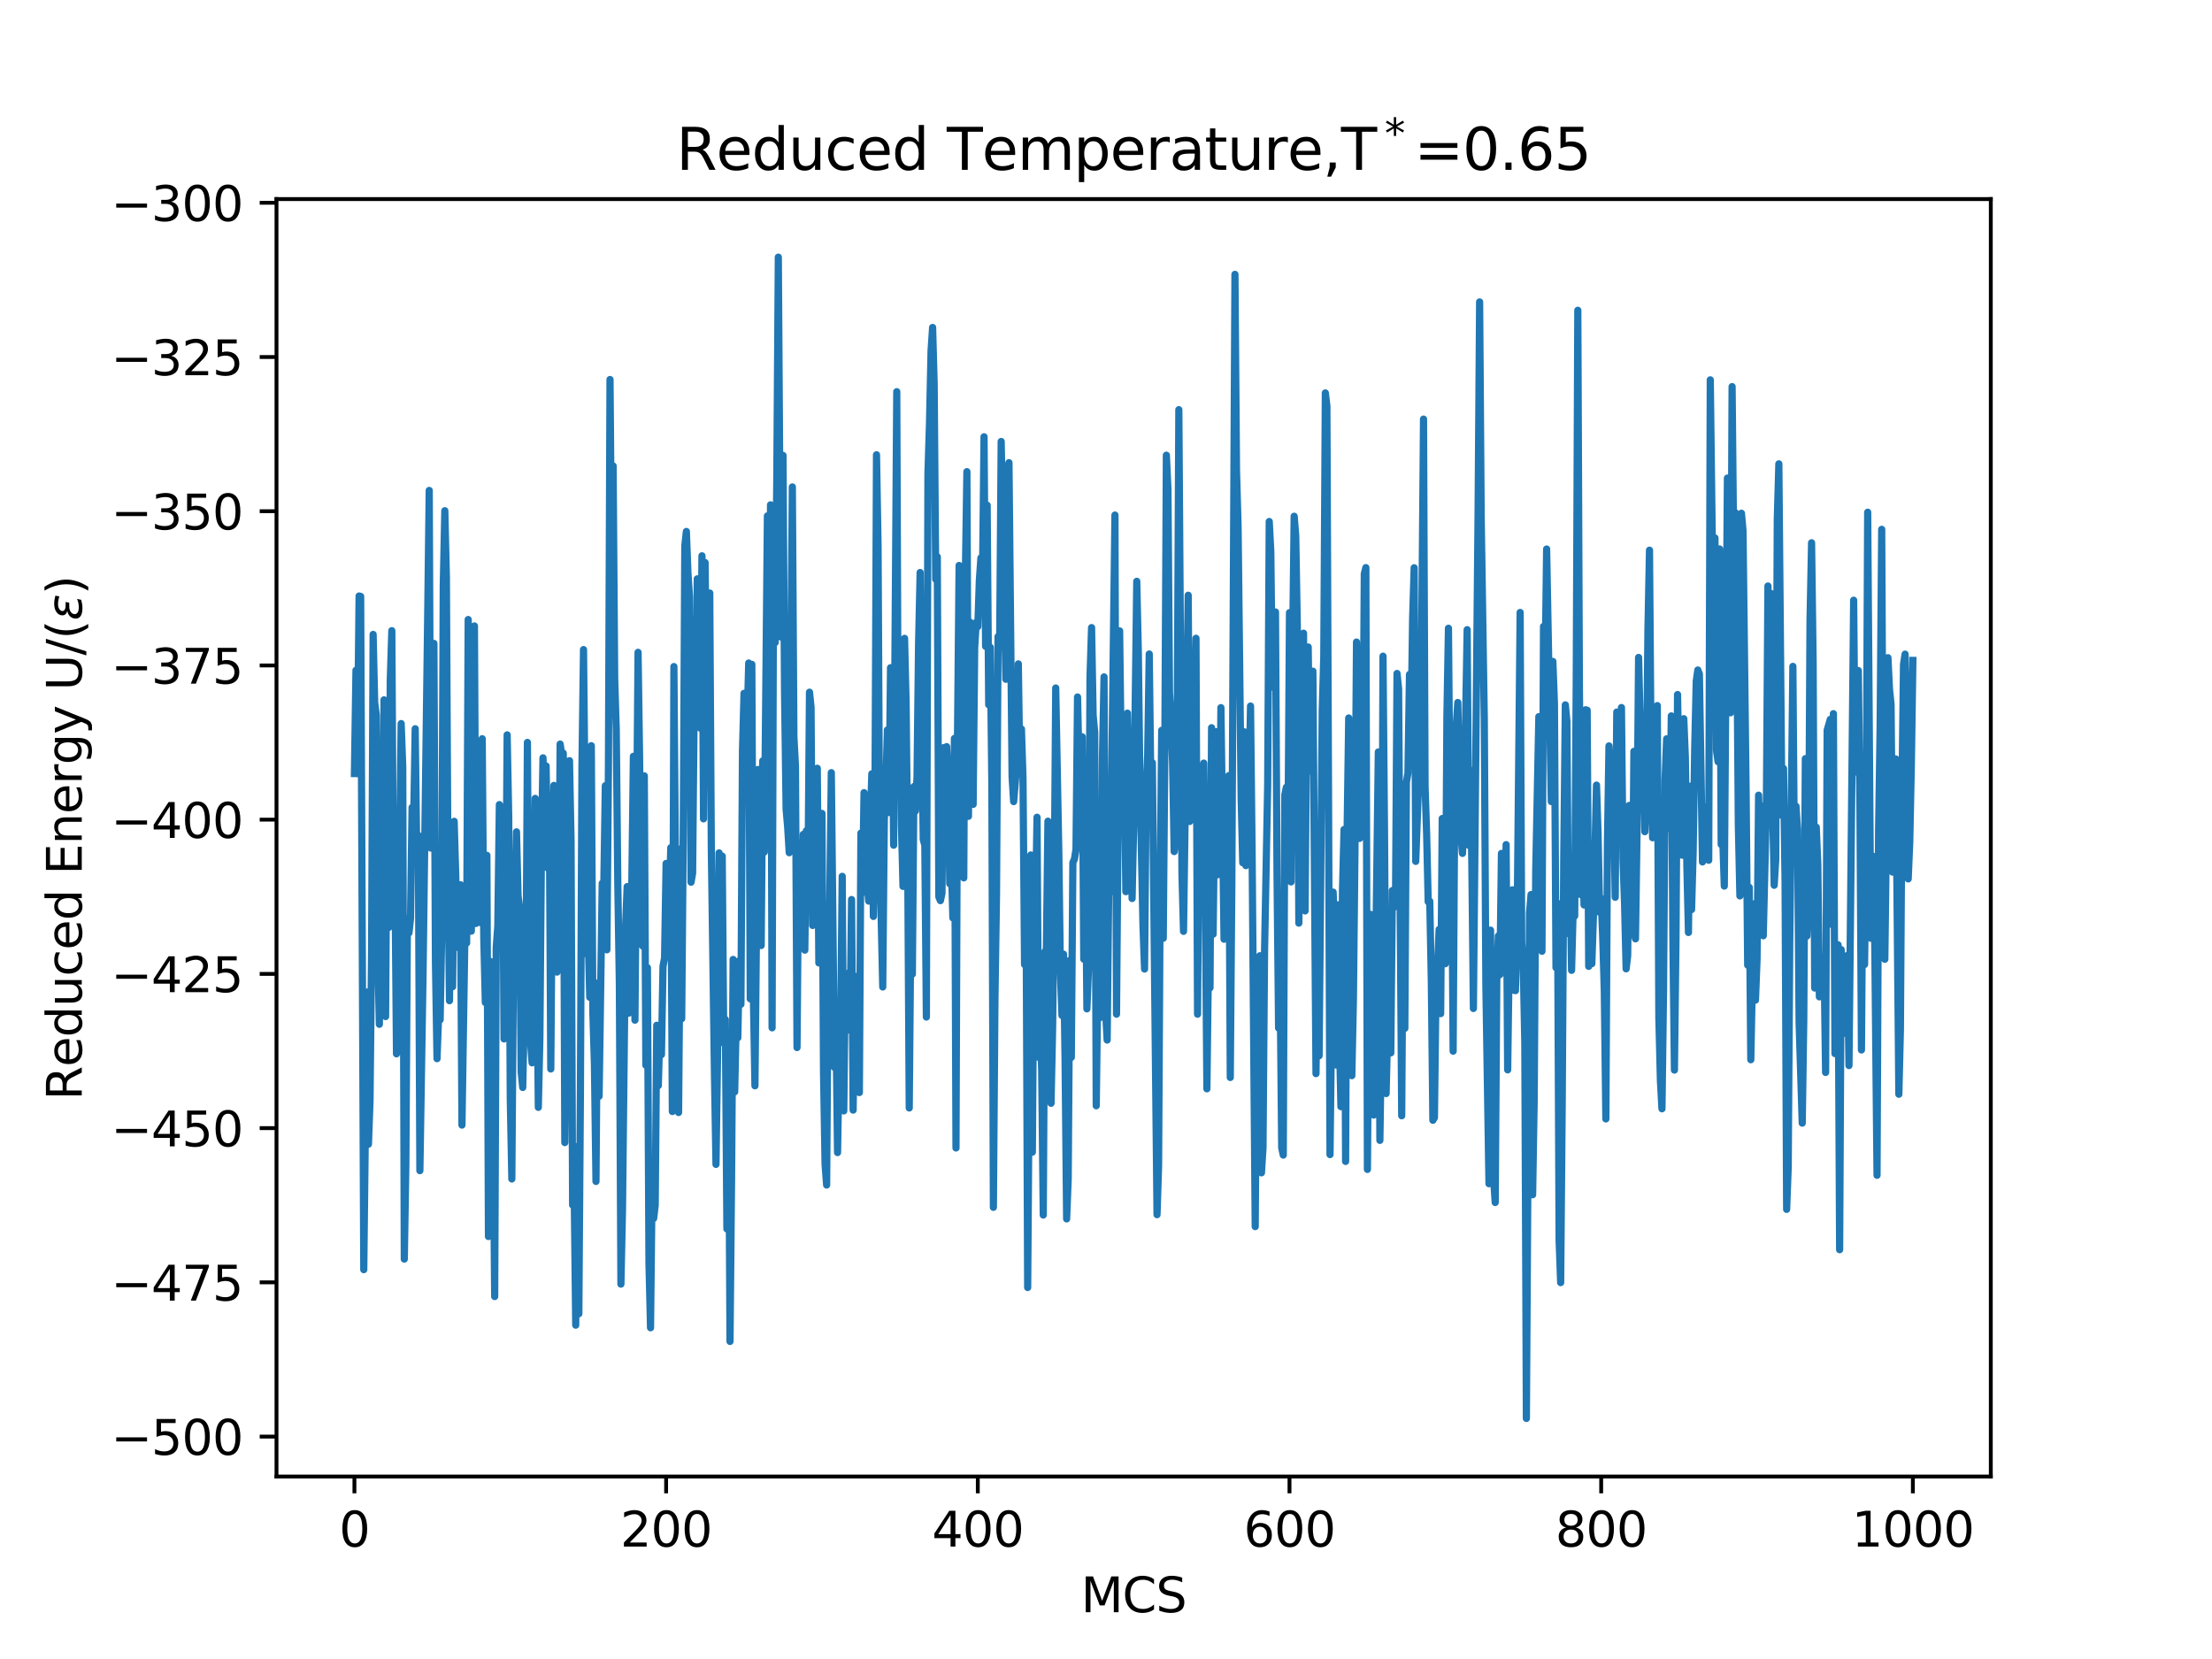 <?xml version="1.0" encoding="utf-8" standalone="no"?>
<!DOCTYPE svg PUBLIC "-//W3C//DTD SVG 1.1//EN"
  "http://www.w3.org/Graphics/SVG/1.1/DTD/svg11.dtd">
<svg xmlns:xlink="http://www.w3.org/1999/xlink" width="460.8pt" height="345.6pt" viewBox="0 0 460.8 345.6" xmlns="http://www.w3.org/2000/svg" version="1.1">
 <defs>
  <style type="text/css">*{stroke-linejoin: round; stroke-linecap: butt}</style>
 </defs>
 <g id="figure_1">
  <g id="patch_1">
   <path d="M 0 345.6 
L 460.8 345.6 
L 460.8 0 
L 0 0 
z
" style="fill: #ffffff"/>
  </g>
  <g id="axes_1">
   <g id="patch_2">
    <path d="M 57.6 307.584 
L 414.72 307.584 
L 414.72 41.472 
L 57.6 41.472 
z
" style="fill: #ffffff"/>
   </g>
   <g id="matplotlib.axis_1">
    <g id="xtick_1">
     <g id="line2d_1">
      <defs>
       <path id="m9ed692389a" d="M 0 0 
L 0 3.5 
" style="stroke: #000000; stroke-width: 0.8"/>
      </defs>
      <g>
       <use xlink:href="#m9ed692389a" x="73.833" y="307.584" style="stroke: #000000; stroke-width: 0.8"/>
      </g>
     </g>
     <g id="text_1">
      <!-- 0 -->
      <g transform="translate(70.651 322.182) scale(0.1 -0.1)">
       <defs>
        <path id="DejaVuSans-30" d="M 2034 4250 
Q 1547 4250 1301 3770 
Q 1056 3291 1056 2328 
Q 1056 1369 1301 889 
Q 1547 409 2034 409 
Q 2525 409 2770 889 
Q 3016 1369 3016 2328 
Q 3016 3291 2770 3770 
Q 2525 4250 2034 4250 
z
M 2034 4750 
Q 2819 4750 3233 4129 
Q 3647 3509 3647 2328 
Q 3647 1150 3233 529 
Q 2819 -91 2034 -91 
Q 1250 -91 836 529 
Q 422 1150 422 2328 
Q 422 3509 836 4129 
Q 1250 4750 2034 4750 
z
" transform="scale(0.016)"/>
       </defs>
       <use xlink:href="#DejaVuSans-30"/>
      </g>
     </g>
    </g>
    <g id="xtick_2">
     <g id="line2d_2">
      <g>
       <use xlink:href="#m9ed692389a" x="138.764" y="307.584" style="stroke: #000000; stroke-width: 0.8"/>
      </g>
     </g>
     <g id="text_2">
      <!-- 200 -->
      <g transform="translate(129.22 322.182) scale(0.1 -0.1)">
       <defs>
        <path id="DejaVuSans-32" d="M 1228 531 
L 3431 531 
L 3431 0 
L 469 0 
L 469 531 
Q 828 903 1448 1529 
Q 2069 2156 2228 2338 
Q 2531 2678 2651 2914 
Q 2772 3150 2772 3378 
Q 2772 3750 2511 3984 
Q 2250 4219 1831 4219 
Q 1534 4219 1204 4116 
Q 875 4013 500 3803 
L 500 4441 
Q 881 4594 1212 4672 
Q 1544 4750 1819 4750 
Q 2544 4750 2975 4387 
Q 3406 4025 3406 3419 
Q 3406 3131 3298 2873 
Q 3191 2616 2906 2266 
Q 2828 2175 2409 1742 
Q 1991 1309 1228 531 
z
" transform="scale(0.016)"/>
       </defs>
       <use xlink:href="#DejaVuSans-32"/>
       <use xlink:href="#DejaVuSans-30" x="63.623"/>
       <use xlink:href="#DejaVuSans-30" x="127.246"/>
      </g>
     </g>
    </g>
    <g id="xtick_3">
     <g id="line2d_3">
      <g>
       <use xlink:href="#m9ed692389a" x="203.695" y="307.584" style="stroke: #000000; stroke-width: 0.8"/>
      </g>
     </g>
     <g id="text_3">
      <!-- 400 -->
      <g transform="translate(194.151 322.182) scale(0.1 -0.1)">
       <defs>
        <path id="DejaVuSans-34" d="M 2419 4116 
L 825 1625 
L 2419 1625 
L 2419 4116 
z
M 2253 4666 
L 3047 4666 
L 3047 1625 
L 3713 1625 
L 3713 1100 
L 3047 1100 
L 3047 0 
L 2419 0 
L 2419 1100 
L 313 1100 
L 313 1709 
L 2253 4666 
z
" transform="scale(0.016)"/>
       </defs>
       <use xlink:href="#DejaVuSans-34"/>
       <use xlink:href="#DejaVuSans-30" x="63.623"/>
       <use xlink:href="#DejaVuSans-30" x="127.246"/>
      </g>
     </g>
    </g>
    <g id="xtick_4">
     <g id="line2d_4">
      <g>
       <use xlink:href="#m9ed692389a" x="268.625" y="307.584" style="stroke: #000000; stroke-width: 0.8"/>
      </g>
     </g>
     <g id="text_4">
      <!-- 600 -->
      <g transform="translate(259.082 322.182) scale(0.1 -0.1)">
       <defs>
        <path id="DejaVuSans-36" d="M 2113 2584 
Q 1688 2584 1439 2293 
Q 1191 2003 1191 1497 
Q 1191 994 1439 701 
Q 1688 409 2113 409 
Q 2538 409 2786 701 
Q 3034 994 3034 1497 
Q 3034 2003 2786 2293 
Q 2538 2584 2113 2584 
z
M 3366 4563 
L 3366 3988 
Q 3128 4100 2886 4159 
Q 2644 4219 2406 4219 
Q 1781 4219 1451 3797 
Q 1122 3375 1075 2522 
Q 1259 2794 1537 2939 
Q 1816 3084 2150 3084 
Q 2853 3084 3261 2657 
Q 3669 2231 3669 1497 
Q 3669 778 3244 343 
Q 2819 -91 2113 -91 
Q 1303 -91 875 529 
Q 447 1150 447 2328 
Q 447 3434 972 4092 
Q 1497 4750 2381 4750 
Q 2619 4750 2861 4703 
Q 3103 4656 3366 4563 
z
" transform="scale(0.016)"/>
       </defs>
       <use xlink:href="#DejaVuSans-36"/>
       <use xlink:href="#DejaVuSans-30" x="63.623"/>
       <use xlink:href="#DejaVuSans-30" x="127.246"/>
      </g>
     </g>
    </g>
    <g id="xtick_5">
     <g id="line2d_5">
      <g>
       <use xlink:href="#m9ed692389a" x="333.556" y="307.584" style="stroke: #000000; stroke-width: 0.8"/>
      </g>
     </g>
     <g id="text_5">
      <!-- 800 -->
      <g transform="translate(324.013 322.182) scale(0.1 -0.1)">
       <defs>
        <path id="DejaVuSans-38" d="M 2034 2216 
Q 1584 2216 1326 1975 
Q 1069 1734 1069 1313 
Q 1069 891 1326 650 
Q 1584 409 2034 409 
Q 2484 409 2743 651 
Q 3003 894 3003 1313 
Q 3003 1734 2745 1975 
Q 2488 2216 2034 2216 
z
M 1403 2484 
Q 997 2584 770 2862 
Q 544 3141 544 3541 
Q 544 4100 942 4425 
Q 1341 4750 2034 4750 
Q 2731 4750 3128 4425 
Q 3525 4100 3525 3541 
Q 3525 3141 3298 2862 
Q 3072 2584 2669 2484 
Q 3125 2378 3379 2068 
Q 3634 1759 3634 1313 
Q 3634 634 3220 271 
Q 2806 -91 2034 -91 
Q 1263 -91 848 271 
Q 434 634 434 1313 
Q 434 1759 690 2068 
Q 947 2378 1403 2484 
z
M 1172 3481 
Q 1172 3119 1398 2916 
Q 1625 2713 2034 2713 
Q 2441 2713 2670 2916 
Q 2900 3119 2900 3481 
Q 2900 3844 2670 4047 
Q 2441 4250 2034 4250 
Q 1625 4250 1398 4047 
Q 1172 3844 1172 3481 
z
" transform="scale(0.016)"/>
       </defs>
       <use xlink:href="#DejaVuSans-38"/>
       <use xlink:href="#DejaVuSans-30" x="63.623"/>
       <use xlink:href="#DejaVuSans-30" x="127.246"/>
      </g>
     </g>
    </g>
    <g id="xtick_6">
     <g id="line2d_6">
      <g>
       <use xlink:href="#m9ed692389a" x="398.487" y="307.584" style="stroke: #000000; stroke-width: 0.8"/>
      </g>
     </g>
     <g id="text_6">
      <!-- 1000 -->
      <g transform="translate(385.762 322.182) scale(0.1 -0.1)">
       <defs>
        <path id="DejaVuSans-31" d="M 794 531 
L 1825 531 
L 1825 4091 
L 703 3866 
L 703 4441 
L 1819 4666 
L 2450 4666 
L 2450 531 
L 3481 531 
L 3481 0 
L 794 0 
L 794 531 
z
" transform="scale(0.016)"/>
       </defs>
       <use xlink:href="#DejaVuSans-31"/>
       <use xlink:href="#DejaVuSans-30" x="63.623"/>
       <use xlink:href="#DejaVuSans-30" x="127.246"/>
       <use xlink:href="#DejaVuSans-30" x="190.869"/>
      </g>
     </g>
    </g>
    <g id="text_7">
     <!-- MCS -->
     <g transform="translate(225.18 335.861) scale(0.1 -0.1)">
      <defs>
       <path id="DejaVuSans-4d" d="M 628 4666 
L 1569 4666 
L 2759 1491 
L 3956 4666 
L 4897 4666 
L 4897 0 
L 4281 0 
L 4281 4097 
L 3078 897 
L 2444 897 
L 1241 4097 
L 1241 0 
L 628 0 
L 628 4666 
z
" transform="scale(0.016)"/>
       <path id="DejaVuSans-43" d="M 4122 4306 
L 4122 3641 
Q 3803 3938 3442 4084 
Q 3081 4231 2675 4231 
Q 1875 4231 1450 3742 
Q 1025 3253 1025 2328 
Q 1025 1406 1450 917 
Q 1875 428 2675 428 
Q 3081 428 3442 575 
Q 3803 722 4122 1019 
L 4122 359 
Q 3791 134 3420 21 
Q 3050 -91 2638 -91 
Q 1578 -91 968 557 
Q 359 1206 359 2328 
Q 359 3453 968 4101 
Q 1578 4750 2638 4750 
Q 3056 4750 3426 4639 
Q 3797 4528 4122 4306 
z
" transform="scale(0.016)"/>
       <path id="DejaVuSans-53" d="M 3425 4513 
L 3425 3897 
Q 3066 4069 2747 4153 
Q 2428 4238 2131 4238 
Q 1616 4238 1336 4038 
Q 1056 3838 1056 3469 
Q 1056 3159 1242 3001 
Q 1428 2844 1947 2747 
L 2328 2669 
Q 3034 2534 3370 2195 
Q 3706 1856 3706 1288 
Q 3706 609 3251 259 
Q 2797 -91 1919 -91 
Q 1588 -91 1214 -16 
Q 841 59 441 206 
L 441 856 
Q 825 641 1194 531 
Q 1563 422 1919 422 
Q 2459 422 2753 634 
Q 3047 847 3047 1241 
Q 3047 1584 2836 1778 
Q 2625 1972 2144 2069 
L 1759 2144 
Q 1053 2284 737 2584 
Q 422 2884 422 3419 
Q 422 4038 858 4394 
Q 1294 4750 2059 4750 
Q 2388 4750 2728 4690 
Q 3069 4631 3425 4513 
z
" transform="scale(0.016)"/>
      </defs>
      <use xlink:href="#DejaVuSans-4d"/>
      <use xlink:href="#DejaVuSans-43" x="86.279"/>
      <use xlink:href="#DejaVuSans-53" x="156.104"/>
     </g>
    </g>
   </g>
   <g id="matplotlib.axis_2">
    <g id="ytick_1">
     <g id="line2d_7">
      <defs>
       <path id="m68d90a68ef" d="M 0 0 
L -3.5 0 
" style="stroke: #000000; stroke-width: 0.8"/>
      </defs>
      <g>
       <use xlink:href="#m68d90a68ef" x="57.6" y="299.263" style="stroke: #000000; stroke-width: 0.8"/>
      </g>
     </g>
     <g id="text_8">
      <!-- −500 -->
      <g transform="translate(23.133 303.062) scale(0.1 -0.1)">
       <defs>
        <path id="DejaVuSans-2212" d="M 678 2272 
L 4684 2272 
L 4684 1741 
L 678 1741 
L 678 2272 
z
" transform="scale(0.016)"/>
        <path id="DejaVuSans-35" d="M 691 4666 
L 3169 4666 
L 3169 4134 
L 1269 4134 
L 1269 2991 
Q 1406 3038 1543 3061 
Q 1681 3084 1819 3084 
Q 2600 3084 3056 2656 
Q 3513 2228 3513 1497 
Q 3513 744 3044 326 
Q 2575 -91 1722 -91 
Q 1428 -91 1123 -41 
Q 819 9 494 109 
L 494 744 
Q 775 591 1075 516 
Q 1375 441 1709 441 
Q 2250 441 2565 725 
Q 2881 1009 2881 1497 
Q 2881 1984 2565 2268 
Q 2250 2553 1709 2553 
Q 1456 2553 1204 2497 
Q 953 2441 691 2322 
L 691 4666 
z
" transform="scale(0.016)"/>
       </defs>
       <use xlink:href="#DejaVuSans-2212"/>
       <use xlink:href="#DejaVuSans-35" x="83.789"/>
       <use xlink:href="#DejaVuSans-30" x="147.412"/>
       <use xlink:href="#DejaVuSans-30" x="211.035"/>
      </g>
     </g>
    </g>
    <g id="ytick_2">
     <g id="line2d_8">
      <g>
       <use xlink:href="#m68d90a68ef" x="57.6" y="267.135" style="stroke: #000000; stroke-width: 0.8"/>
      </g>
     </g>
     <g id="text_9">
      <!-- −475 -->
      <g transform="translate(23.133 270.934) scale(0.1 -0.1)">
       <defs>
        <path id="DejaVuSans-37" d="M 525 4666 
L 3525 4666 
L 3525 4397 
L 1831 0 
L 1172 0 
L 2766 4134 
L 525 4134 
L 525 4666 
z
" transform="scale(0.016)"/>
       </defs>
       <use xlink:href="#DejaVuSans-2212"/>
       <use xlink:href="#DejaVuSans-34" x="83.789"/>
       <use xlink:href="#DejaVuSans-37" x="147.412"/>
       <use xlink:href="#DejaVuSans-35" x="211.035"/>
      </g>
     </g>
    </g>
    <g id="ytick_3">
     <g id="line2d_9">
      <g>
       <use xlink:href="#m68d90a68ef" x="57.6" y="235.007" style="stroke: #000000; stroke-width: 0.8"/>
      </g>
     </g>
     <g id="text_10">
      <!-- −450 -->
      <g transform="translate(23.133 238.806) scale(0.1 -0.1)">
       <use xlink:href="#DejaVuSans-2212"/>
       <use xlink:href="#DejaVuSans-34" x="83.789"/>
       <use xlink:href="#DejaVuSans-35" x="147.412"/>
       <use xlink:href="#DejaVuSans-30" x="211.035"/>
      </g>
     </g>
    </g>
    <g id="ytick_4">
     <g id="line2d_10">
      <g>
       <use xlink:href="#m68d90a68ef" x="57.6" y="202.879" style="stroke: #000000; stroke-width: 0.8"/>
      </g>
     </g>
     <g id="text_11">
      <!-- −425 -->
      <g transform="translate(23.133 206.678) scale(0.1 -0.1)">
       <use xlink:href="#DejaVuSans-2212"/>
       <use xlink:href="#DejaVuSans-34" x="83.789"/>
       <use xlink:href="#DejaVuSans-32" x="147.412"/>
       <use xlink:href="#DejaVuSans-35" x="211.035"/>
      </g>
     </g>
    </g>
    <g id="ytick_5">
     <g id="line2d_11">
      <g>
       <use xlink:href="#m68d90a68ef" x="57.6" y="170.751" style="stroke: #000000; stroke-width: 0.8"/>
      </g>
     </g>
     <g id="text_12">
      <!-- −400 -->
      <g transform="translate(23.133 174.55) scale(0.1 -0.1)">
       <use xlink:href="#DejaVuSans-2212"/>
       <use xlink:href="#DejaVuSans-34" x="83.789"/>
       <use xlink:href="#DejaVuSans-30" x="147.412"/>
       <use xlink:href="#DejaVuSans-30" x="211.035"/>
      </g>
     </g>
    </g>
    <g id="ytick_6">
     <g id="line2d_12">
      <g>
       <use xlink:href="#m68d90a68ef" x="57.6" y="138.623" style="stroke: #000000; stroke-width: 0.8"/>
      </g>
     </g>
     <g id="text_13">
      <!-- −375 -->
      <g transform="translate(23.133 142.423) scale(0.1 -0.1)">
       <defs>
        <path id="DejaVuSans-33" d="M 2597 2516 
Q 3050 2419 3304 2112 
Q 3559 1806 3559 1356 
Q 3559 666 3084 287 
Q 2609 -91 1734 -91 
Q 1441 -91 1130 -33 
Q 819 25 488 141 
L 488 750 
Q 750 597 1062 519 
Q 1375 441 1716 441 
Q 2309 441 2620 675 
Q 2931 909 2931 1356 
Q 2931 1769 2642 2001 
Q 2353 2234 1838 2234 
L 1294 2234 
L 1294 2753 
L 1863 2753 
Q 2328 2753 2575 2939 
Q 2822 3125 2822 3475 
Q 2822 3834 2567 4026 
Q 2313 4219 1838 4219 
Q 1578 4219 1281 4162 
Q 984 4106 628 3988 
L 628 4550 
Q 988 4650 1302 4700 
Q 1616 4750 1894 4750 
Q 2613 4750 3031 4423 
Q 3450 4097 3450 3541 
Q 3450 3153 3228 2886 
Q 3006 2619 2597 2516 
z
" transform="scale(0.016)"/>
       </defs>
       <use xlink:href="#DejaVuSans-2212"/>
       <use xlink:href="#DejaVuSans-33" x="83.789"/>
       <use xlink:href="#DejaVuSans-37" x="147.412"/>
       <use xlink:href="#DejaVuSans-35" x="211.035"/>
      </g>
     </g>
    </g>
    <g id="ytick_7">
     <g id="line2d_13">
      <g>
       <use xlink:href="#m68d90a68ef" x="57.6" y="106.496" style="stroke: #000000; stroke-width: 0.8"/>
      </g>
     </g>
     <g id="text_14">
      <!-- −350 -->
      <g transform="translate(23.133 110.295) scale(0.1 -0.1)">
       <use xlink:href="#DejaVuSans-2212"/>
       <use xlink:href="#DejaVuSans-33" x="83.789"/>
       <use xlink:href="#DejaVuSans-35" x="147.412"/>
       <use xlink:href="#DejaVuSans-30" x="211.035"/>
      </g>
     </g>
    </g>
    <g id="ytick_8">
     <g id="line2d_14">
      <g>
       <use xlink:href="#m68d90a68ef" x="57.6" y="74.368" style="stroke: #000000; stroke-width: 0.8"/>
      </g>
     </g>
     <g id="text_15">
      <!-- −325 -->
      <g transform="translate(23.133 78.167) scale(0.1 -0.1)">
       <use xlink:href="#DejaVuSans-2212"/>
       <use xlink:href="#DejaVuSans-33" x="83.789"/>
       <use xlink:href="#DejaVuSans-32" x="147.412"/>
       <use xlink:href="#DejaVuSans-35" x="211.035"/>
      </g>
     </g>
    </g>
    <g id="ytick_9">
     <g id="line2d_15">
      <g>
       <use xlink:href="#m68d90a68ef" x="57.6" y="42.24" style="stroke: #000000; stroke-width: 0.8"/>
      </g>
     </g>
     <g id="text_16">
      <!-- −300 -->
      <g transform="translate(23.133 46.039) scale(0.1 -0.1)">
       <use xlink:href="#DejaVuSans-2212"/>
       <use xlink:href="#DejaVuSans-33" x="83.789"/>
       <use xlink:href="#DejaVuSans-30" x="147.412"/>
       <use xlink:href="#DejaVuSans-30" x="211.035"/>
      </g>
     </g>
    </g>
    <g id="text_17">
     <!-- Reduced Energy U/($\epsilon$) -->
     <g transform="translate(17.033 229.178) rotate(-90) scale(0.1 -0.1)">
      <defs>
       <path id="DejaVuSans-52" d="M 2841 2188 
Q 3044 2119 3236 1894 
Q 3428 1669 3622 1275 
L 4263 0 
L 3584 0 
L 2988 1197 
Q 2756 1666 2539 1819 
Q 2322 1972 1947 1972 
L 1259 1972 
L 1259 0 
L 628 0 
L 628 4666 
L 2053 4666 
Q 2853 4666 3247 4331 
Q 3641 3997 3641 3322 
Q 3641 2881 3436 2590 
Q 3231 2300 2841 2188 
z
M 1259 4147 
L 1259 2491 
L 2053 2491 
Q 2509 2491 2742 2702 
Q 2975 2913 2975 3322 
Q 2975 3731 2742 3939 
Q 2509 4147 2053 4147 
L 1259 4147 
z
" transform="scale(0.016)"/>
       <path id="DejaVuSans-65" d="M 3597 1894 
L 3597 1613 
L 953 1613 
Q 991 1019 1311 708 
Q 1631 397 2203 397 
Q 2534 397 2845 478 
Q 3156 559 3463 722 
L 3463 178 
Q 3153 47 2828 -22 
Q 2503 -91 2169 -91 
Q 1331 -91 842 396 
Q 353 884 353 1716 
Q 353 2575 817 3079 
Q 1281 3584 2069 3584 
Q 2775 3584 3186 3129 
Q 3597 2675 3597 1894 
z
M 3022 2063 
Q 3016 2534 2758 2815 
Q 2500 3097 2075 3097 
Q 1594 3097 1305 2825 
Q 1016 2553 972 2059 
L 3022 2063 
z
" transform="scale(0.016)"/>
       <path id="DejaVuSans-64" d="M 2906 2969 
L 2906 4863 
L 3481 4863 
L 3481 0 
L 2906 0 
L 2906 525 
Q 2725 213 2448 61 
Q 2172 -91 1784 -91 
Q 1150 -91 751 415 
Q 353 922 353 1747 
Q 353 2572 751 3078 
Q 1150 3584 1784 3584 
Q 2172 3584 2448 3432 
Q 2725 3281 2906 2969 
z
M 947 1747 
Q 947 1113 1208 752 
Q 1469 391 1925 391 
Q 2381 391 2643 752 
Q 2906 1113 2906 1747 
Q 2906 2381 2643 2742 
Q 2381 3103 1925 3103 
Q 1469 3103 1208 2742 
Q 947 2381 947 1747 
z
" transform="scale(0.016)"/>
       <path id="DejaVuSans-75" d="M 544 1381 
L 544 3500 
L 1119 3500 
L 1119 1403 
Q 1119 906 1312 657 
Q 1506 409 1894 409 
Q 2359 409 2629 706 
Q 2900 1003 2900 1516 
L 2900 3500 
L 3475 3500 
L 3475 0 
L 2900 0 
L 2900 538 
Q 2691 219 2414 64 
Q 2138 -91 1772 -91 
Q 1169 -91 856 284 
Q 544 659 544 1381 
z
M 1991 3584 
L 1991 3584 
z
" transform="scale(0.016)"/>
       <path id="DejaVuSans-63" d="M 3122 3366 
L 3122 2828 
Q 2878 2963 2633 3030 
Q 2388 3097 2138 3097 
Q 1578 3097 1268 2742 
Q 959 2388 959 1747 
Q 959 1106 1268 751 
Q 1578 397 2138 397 
Q 2388 397 2633 464 
Q 2878 531 3122 666 
L 3122 134 
Q 2881 22 2623 -34 
Q 2366 -91 2075 -91 
Q 1284 -91 818 406 
Q 353 903 353 1747 
Q 353 2603 823 3093 
Q 1294 3584 2113 3584 
Q 2378 3584 2631 3529 
Q 2884 3475 3122 3366 
z
" transform="scale(0.016)"/>
       <path id="DejaVuSans-20" transform="scale(0.016)"/>
       <path id="DejaVuSans-45" d="M 628 4666 
L 3578 4666 
L 3578 4134 
L 1259 4134 
L 1259 2753 
L 3481 2753 
L 3481 2222 
L 1259 2222 
L 1259 531 
L 3634 531 
L 3634 0 
L 628 0 
L 628 4666 
z
" transform="scale(0.016)"/>
       <path id="DejaVuSans-6e" d="M 3513 2113 
L 3513 0 
L 2938 0 
L 2938 2094 
Q 2938 2591 2744 2837 
Q 2550 3084 2163 3084 
Q 1697 3084 1428 2787 
Q 1159 2491 1159 1978 
L 1159 0 
L 581 0 
L 581 3500 
L 1159 3500 
L 1159 2956 
Q 1366 3272 1645 3428 
Q 1925 3584 2291 3584 
Q 2894 3584 3203 3211 
Q 3513 2838 3513 2113 
z
" transform="scale(0.016)"/>
       <path id="DejaVuSans-72" d="M 2631 2963 
Q 2534 3019 2420 3045 
Q 2306 3072 2169 3072 
Q 1681 3072 1420 2755 
Q 1159 2438 1159 1844 
L 1159 0 
L 581 0 
L 581 3500 
L 1159 3500 
L 1159 2956 
Q 1341 3275 1631 3429 
Q 1922 3584 2338 3584 
Q 2397 3584 2469 3576 
Q 2541 3569 2628 3553 
L 2631 2963 
z
" transform="scale(0.016)"/>
       <path id="DejaVuSans-67" d="M 2906 1791 
Q 2906 2416 2648 2759 
Q 2391 3103 1925 3103 
Q 1463 3103 1205 2759 
Q 947 2416 947 1791 
Q 947 1169 1205 825 
Q 1463 481 1925 481 
Q 2391 481 2648 825 
Q 2906 1169 2906 1791 
z
M 3481 434 
Q 3481 -459 3084 -895 
Q 2688 -1331 1869 -1331 
Q 1566 -1331 1297 -1286 
Q 1028 -1241 775 -1147 
L 775 -588 
Q 1028 -725 1275 -790 
Q 1522 -856 1778 -856 
Q 2344 -856 2625 -561 
Q 2906 -266 2906 331 
L 2906 616 
Q 2728 306 2450 153 
Q 2172 0 1784 0 
Q 1141 0 747 490 
Q 353 981 353 1791 
Q 353 2603 747 3093 
Q 1141 3584 1784 3584 
Q 2172 3584 2450 3431 
Q 2728 3278 2906 2969 
L 2906 3500 
L 3481 3500 
L 3481 434 
z
" transform="scale(0.016)"/>
       <path id="DejaVuSans-79" d="M 2059 -325 
Q 1816 -950 1584 -1140 
Q 1353 -1331 966 -1331 
L 506 -1331 
L 506 -850 
L 844 -850 
Q 1081 -850 1212 -737 
Q 1344 -625 1503 -206 
L 1606 56 
L 191 3500 
L 800 3500 
L 1894 763 
L 2988 3500 
L 3597 3500 
L 2059 -325 
z
" transform="scale(0.016)"/>
       <path id="DejaVuSans-55" d="M 556 4666 
L 1191 4666 
L 1191 1831 
Q 1191 1081 1462 751 
Q 1734 422 2344 422 
Q 2950 422 3222 751 
Q 3494 1081 3494 1831 
L 3494 4666 
L 4128 4666 
L 4128 1753 
Q 4128 841 3676 375 
Q 3225 -91 2344 -91 
Q 1459 -91 1007 375 
Q 556 841 556 1753 
L 556 4666 
z
" transform="scale(0.016)"/>
       <path id="DejaVuSans-2f" d="M 1625 4666 
L 2156 4666 
L 531 -594 
L 0 -594 
L 1625 4666 
z
" transform="scale(0.016)"/>
       <path id="DejaVuSans-28" d="M 1984 4856 
Q 1566 4138 1362 3434 
Q 1159 2731 1159 2009 
Q 1159 1288 1364 580 
Q 1569 -128 1984 -844 
L 1484 -844 
Q 1016 -109 783 600 
Q 550 1309 550 2009 
Q 550 2706 781 3412 
Q 1013 4119 1484 4856 
L 1984 4856 
z
" transform="scale(0.016)"/>
       <path id="DejaVuSans-Oblique-3b5" d="M 1263 1888 
Q 925 1963 778 2166 
Q 669 2309 669 2503 
Q 669 3034 1175 3344 
Q 1575 3588 2188 3588 
Q 2425 3588 2684 3550 
Q 2944 3513 3234 3438 
L 3134 2916 
Q 2847 3006 2606 3047 
Q 2359 3088 2138 3088 
Q 1766 3088 1522 2944 
Q 1228 2772 1228 2522 
Q 1228 2356 1381 2241 
Q 1563 2103 1925 2103 
L 2409 2103 
L 2319 1628 
L 1856 1628 
Q 1425 1628 1172 1469 
Q 828 1253 828 916 
Q 828 703 1013 563 
Q 1244 388 1716 388 
Q 2006 388 2284 444 
Q 2563 503 2806 619 
L 2700 84 
Q 2403 -3 2131 -47 
Q 1859 -91 1609 -91 
Q 866 -91 516 194 
Q 250 413 250 781 
Q 250 1278 600 1584 
Q 859 1813 1263 1888 
z
" transform="scale(0.016)"/>
       <path id="DejaVuSans-29" d="M 513 4856 
L 1013 4856 
Q 1481 4119 1714 3412 
Q 1947 2706 1947 2009 
Q 1947 1309 1714 600 
Q 1481 -109 1013 -844 
L 513 -844 
Q 928 -128 1133 580 
Q 1338 1288 1338 2009 
Q 1338 2731 1133 3434 
Q 928 4138 513 4856 
z
" transform="scale(0.016)"/>
      </defs>
      <use xlink:href="#DejaVuSans-52" transform="translate(0 0.016)"/>
      <use xlink:href="#DejaVuSans-65" transform="translate(69.482 0.016)"/>
      <use xlink:href="#DejaVuSans-64" transform="translate(131.006 0.016)"/>
      <use xlink:href="#DejaVuSans-75" transform="translate(194.482 0.016)"/>
      <use xlink:href="#DejaVuSans-63" transform="translate(257.861 0.016)"/>
      <use xlink:href="#DejaVuSans-65" transform="translate(312.842 0.016)"/>
      <use xlink:href="#DejaVuSans-64" transform="translate(374.365 0.016)"/>
      <use xlink:href="#DejaVuSans-20" transform="translate(437.842 0.016)"/>
      <use xlink:href="#DejaVuSans-45" transform="translate(469.629 0.016)"/>
      <use xlink:href="#DejaVuSans-6e" transform="translate(532.812 0.016)"/>
      <use xlink:href="#DejaVuSans-65" transform="translate(596.191 0.016)"/>
      <use xlink:href="#DejaVuSans-72" transform="translate(657.715 0.016)"/>
      <use xlink:href="#DejaVuSans-67" transform="translate(698.828 0.016)"/>
      <use xlink:href="#DejaVuSans-79" transform="translate(762.305 0.016)"/>
      <use xlink:href="#DejaVuSans-20" transform="translate(821.484 0.016)"/>
      <use xlink:href="#DejaVuSans-55" transform="translate(853.271 0.016)"/>
      <use xlink:href="#DejaVuSans-2f" transform="translate(926.465 0.016)"/>
      <use xlink:href="#DejaVuSans-28" transform="translate(960.156 0.016)"/>
      <use xlink:href="#DejaVuSans-Oblique-3b5" transform="translate(999.17 0.016)"/>
      <use xlink:href="#DejaVuSans-29" transform="translate(1053.223 0.016)"/>
     </g>
    </g>
   </g>
   <g id="line2d_16">
    <path d="M 73.833 161.146 
L 74.157 139.619 
L 74.482 154.53 
L 74.807 124.155 
L 75.131 124.238 
L 75.781 264.493 
L 76.43 206.656 
L 76.755 238.358 
L 77.079 229.322 
L 77.404 198.828 
L 77.729 132.162 
L 78.053 146.331 
L 78.378 148.935 
L 78.703 198.392 
L 79.027 213.381 
L 79.352 182.166 
L 79.677 175.585 
L 80.001 145.788 
L 80.326 211.765 
L 80.65 162.549 
L 80.975 193.207 
L 81.3 141.667 
L 81.624 131.379 
L 81.949 185.203 
L 82.274 182.944 
L 82.598 219.532 
L 82.923 189.477 
L 83.248 176.206 
L 83.572 150.736 
L 83.897 159.687 
L 84.222 262.292 
L 84.546 242.565 
L 84.871 191.372 
L 85.196 194.332 
L 85.52 191.296 
L 85.845 168.202 
L 86.17 171.301 
L 86.494 151.81 
L 86.819 178.258 
L 87.144 174.018 
L 87.468 243.869 
L 88.118 203.54 
L 89.091 128.689 
L 89.416 102.164 
L 89.741 176.673 
L 90.065 149.238 
L 90.39 134.028 
L 90.715 200.645 
L 91.039 220.542 
L 91.364 211.69 
L 91.689 212.44 
L 92.013 194.624 
L 92.338 122.112 
L 92.663 106.39 
L 92.987 120.042 
L 93.312 180.337 
L 93.637 208.466 
L 93.961 171.938 
L 94.286 205.551 
L 94.611 171.094 
L 94.935 182.192 
L 95.26 197.344 
L 95.909 184.302 
L 96.234 234.378 
L 96.883 192.438 
L 97.208 196.45 
L 97.533 129.059 
L 97.857 156.716 
L 98.182 193.981 
L 98.506 173.437 
L 98.831 130.396 
L 99.156 192.374 
L 99.48 191.501 
L 99.805 178.793 
L 100.13 192.21 
L 100.454 153.889 
L 100.779 195.301 
L 101.104 208.846 
L 101.428 178.177 
L 101.753 257.59 
L 102.078 200.242 
L 102.402 250.198 
L 102.727 234.551 
L 103.052 270.096 
L 103.376 197.351 
L 103.701 192.938 
L 104.026 167.607 
L 104.35 188.023 
L 104.675 168.135 
L 105 216.433 
L 105.324 198.308 
L 105.649 153.083 
L 105.974 170.039 
L 106.298 228.78 
L 106.623 245.6 
L 106.947 202.632 
L 107.272 190.749 
L 107.597 173.287 
L 107.921 186.624 
L 108.246 189.106 
L 108.571 223.385 
L 108.895 226.543 
L 109.22 211.061 
L 109.545 208.581 
L 109.869 154.658 
L 110.194 205.571 
L 110.519 217.017 
L 110.843 221.409 
L 111.493 166.318 
L 112.142 230.685 
L 112.467 216.149 
L 112.791 176.863 
L 113.116 157.871 
L 113.441 167.716 
L 113.765 159.562 
L 114.09 180.827 
L 114.415 166.469 
L 114.739 222.686 
L 115.064 181.124 
L 115.389 163.617 
L 115.713 193.504 
L 116.038 202.504 
L 116.362 197.396 
L 116.687 154.999 
L 117.012 157.16 
L 117.336 156.894 
L 117.661 238.022 
L 118.31 171.919 
L 118.635 158.458 
L 118.96 174.986 
L 119.284 251.019 
L 119.609 247.365 
L 119.934 276.058 
L 120.258 238.827 
L 120.583 273.683 
L 120.908 227.791 
L 121.232 159.559 
L 121.557 135.317 
L 122.206 198.742 
L 122.531 194.883 
L 122.856 207.751 
L 123.18 155.339 
L 123.505 210.912 
L 123.83 221.786 
L 124.154 246.115 
L 124.479 204.8 
L 124.803 228.371 
L 125.453 184.015 
L 125.777 184.884 
L 126.102 163.671 
L 126.427 197.862 
L 126.751 159.482 
L 127.076 79.061 
L 127.401 116.609 
L 127.725 97.058 
L 128.05 141.438 
L 128.375 151.917 
L 128.699 184.061 
L 129.024 204.97 
L 129.349 267.503 
L 129.673 252.207 
L 130.323 192.934 
L 130.647 184.7 
L 130.972 211.06 
L 131.297 186.725 
L 131.621 183.814 
L 131.946 157.548 
L 132.271 212.519 
L 132.92 135.891 
L 133.245 158.363 
L 133.569 196.521 
L 133.894 197.091 
L 134.218 161.624 
L 134.543 221.903 
L 134.868 201.584 
L 135.192 263.078 
L 135.517 276.599 
L 135.842 247.196 
L 136.166 253.83 
L 136.491 251.058 
L 136.816 213.583 
L 137.14 226.152 
L 137.465 214.581 
L 137.79 219.703 
L 138.114 201.315 
L 138.439 199.581 
L 138.764 179.877 
L 139.088 198.528 
L 139.738 176.587 
L 140.062 231.551 
L 140.387 138.857 
L 140.712 180.137 
L 141.036 176.74 
L 141.361 231.756 
L 141.686 192.218 
L 142.01 212.219 
L 142.335 173.528 
L 142.659 113.708 
L 142.984 110.714 
L 143.309 119.326 
L 143.633 124.316 
L 143.958 183.781 
L 144.283 181.892 
L 144.607 147.173 
L 144.932 148.136 
L 145.257 120.582 
L 145.581 133.436 
L 145.906 151.704 
L 146.231 115.781 
L 146.555 170.585 
L 146.88 117.181 
L 147.205 144.143 
L 147.529 143.455 
L 147.854 123.538 
L 148.179 176.561 
L 148.828 223.363 
L 149.153 242.559 
L 149.477 220.111 
L 149.802 177.673 
L 150.127 184.031 
L 150.451 178.341 
L 150.776 217.331 
L 151.101 212.373 
L 151.425 256.004 
L 151.75 220.368 
L 152.074 279.445 
L 152.399 245.508 
L 152.724 199.869 
L 153.048 227.457 
L 153.373 212.467 
L 153.698 216.187 
L 154.022 200.11 
L 154.347 209.21 
L 154.672 156.326 
L 154.996 144.43 
L 155.321 153.5 
L 155.646 150.244 
L 155.97 138.116 
L 156.295 208.081 
L 156.62 138.393 
L 156.944 207.546 
L 157.269 226.192 
L 157.918 160.291 
L 158.243 165.003 
L 158.568 196.97 
L 158.892 158.501 
L 159.217 177.497 
L 159.866 107.47 
L 160.191 143.8 
L 160.515 105.167 
L 160.84 214.114 
L 161.165 109.828 
L 161.489 133.85 
L 161.814 100.449 
L 162.139 53.568 
L 162.463 103.349 
L 162.788 132.755 
L 163.113 94.862 
L 163.437 144.34 
L 163.762 168.599 
L 164.087 172.309 
L 164.411 177.634 
L 165.061 101.437 
L 165.385 153.455 
L 165.71 159.598 
L 166.035 218.224 
L 166.359 179.502 
L 166.684 188.871 
L 167.009 188.347 
L 167.333 173.813 
L 167.658 197.93 
L 167.983 173.055 
L 168.307 183.497 
L 168.632 144.2 
L 168.957 147.33 
L 169.281 192.787 
L 169.606 184.494 
L 169.93 187.814 
L 170.255 160.046 
L 170.58 200.594 
L 171.229 169.449 
L 171.554 223.154 
L 171.878 242.566 
L 172.203 246.868 
L 172.528 201.232 
L 172.852 187.821 
L 173.177 160.96 
L 173.826 222.356 
L 174.151 213.894 
L 174.476 240.104 
L 174.8 220.817 
L 175.125 213.024 
L 175.45 182.555 
L 175.774 231.425 
L 176.099 202.874 
L 176.424 212.564 
L 176.748 202.705 
L 177.073 214.604 
L 177.398 187.389 
L 177.722 231.256 
L 178.047 208.666 
L 178.371 203.411 
L 178.696 205.305 
L 179.021 227.597 
L 179.345 173.548 
L 179.67 185.938 
L 179.995 165.121 
L 180.319 178.043 
L 180.644 183.933 
L 180.969 187.719 
L 181.293 170.93 
L 181.618 161.2 
L 181.943 190.907 
L 182.267 167.667 
L 182.592 94.739 
L 182.917 113.876 
L 183.241 177.068 
L 183.891 205.61 
L 184.215 170.9 
L 184.54 163.361 
L 184.865 152.055 
L 185.189 169.254 
L 185.514 139.099 
L 185.839 143.412 
L 186.163 176.071 
L 186.813 81.593 
L 187.137 165.399 
L 187.462 136.086 
L 187.786 171.956 
L 188.111 184.651 
L 188.436 132.982 
L 188.76 146.387 
L 189.085 178.153 
L 189.41 230.814 
L 189.734 193.778 
L 190.059 202.944 
L 190.384 163.852 
L 190.708 168.962 
L 191.033 161.753 
L 191.358 134.051 
L 191.682 119.264 
L 192.007 152.974 
L 192.332 174.917 
L 192.656 176.05 
L 192.981 211.868 
L 193.306 98.707 
L 193.63 88.209 
L 193.955 73.125 
L 194.28 68.214 
L 194.604 80.012 
L 194.929 120.685 
L 195.254 115.975 
L 195.578 186.844 
L 195.903 187.619 
L 196.227 186.102 
L 196.552 155.753 
L 196.877 176.094 
L 197.201 155.537 
L 197.526 162.656 
L 197.851 184.102 
L 198.175 179.739 
L 198.5 191.217 
L 198.825 153.822 
L 199.149 239.143 
L 199.474 152.655 
L 199.799 117.795 
L 200.123 118.459 
L 200.448 131.621 
L 200.773 182.874 
L 201.097 120.273 
L 201.422 98.252 
L 201.747 170.053 
L 202.071 129.593 
L 202.396 160.367 
L 202.721 167.566 
L 203.045 134.865 
L 203.37 129.64 
L 203.695 130.537 
L 204.019 120.817 
L 204.344 116.217 
L 204.669 120.849 
L 204.993 90.99 
L 205.318 134.65 
L 205.642 105.241 
L 205.967 146.813 
L 206.292 134.845 
L 206.616 162.918 
L 206.941 251.509 
L 207.266 208.316 
L 207.59 186.443 
L 207.915 132.596 
L 208.24 134.943 
L 208.564 91.967 
L 209.538 141.506 
L 209.863 98.392 
L 210.188 96.381 
L 210.837 161.779 
L 211.162 166.99 
L 211.811 159.266 
L 212.136 138.298 
L 212.46 160.993 
L 212.785 151.864 
L 213.11 162.166 
L 213.434 200.936 
L 213.759 190.165 
L 214.083 268.212 
L 214.733 178.106 
L 215.057 240.014 
L 215.382 195.699 
L 215.707 189.925 
L 216.031 170.246 
L 216.356 220.255 
L 216.681 211.782 
L 217.005 223.118 
L 217.33 253.116 
L 217.655 198.304 
L 217.979 197.757 
L 218.304 171.067 
L 218.629 175.17 
L 218.953 229.833 
L 219.278 214.176 
L 219.603 186.589 
L 219.927 143.32 
L 220.577 177.883 
L 220.901 202.535 
L 221.226 211.528 
L 221.551 198.771 
L 221.875 220.852 
L 222.2 253.921 
L 222.525 245.538 
L 222.849 200.059 
L 223.174 220.277 
L 223.498 179.672 
L 223.823 178.987 
L 224.148 176.954 
L 224.472 145.196 
L 225.122 174.775 
L 225.446 153.482 
L 225.771 199.818 
L 226.096 175.418 
L 226.42 210.165 
L 226.745 202.033 
L 227.07 140.993 
L 227.394 130.74 
L 227.719 148.944 
L 228.044 152.549 
L 228.368 230.352 
L 228.693 204.693 
L 229.018 212.105 
L 229.342 205.22 
L 229.667 157.512 
L 229.992 141.009 
L 230.316 210.759 
L 230.641 216.664 
L 230.966 185.519 
L 231.29 185.9 
L 232.264 107.294 
L 232.589 211.27 
L 233.238 131.426 
L 233.563 157.18 
L 233.887 167.867 
L 234.212 159.43 
L 234.537 185.752 
L 234.861 148.56 
L 235.186 168.283 
L 235.511 153.453 
L 235.835 187.177 
L 236.16 172.229 
L 236.809 121.1 
L 237.134 135.957 
L 237.459 162.332 
L 238.108 193.002 
L 238.433 201.866 
L 238.757 165.716 
L 239.082 157.245 
L 239.407 136.238 
L 239.731 162.545 
L 240.056 158.887 
L 241.03 253.039 
L 241.354 242.854 
L 241.679 185.958 
L 242.004 152.138 
L 242.328 195.463 
L 242.653 156.516 
L 242.978 94.826 
L 243.302 101.886 
L 243.627 144.203 
L 243.952 149.741 
L 244.276 159.077 
L 244.601 177.394 
L 244.926 174.95 
L 245.25 149.134 
L 245.575 85.342 
L 246.224 182.119 
L 246.549 194.018 
L 247.523 124.001 
L 247.848 171.128 
L 248.172 159.616 
L 248.497 140.547 
L 248.822 149.493 
L 249.146 132.968 
L 249.471 211.275 
L 249.795 167.685 
L 250.12 175.95 
L 250.445 163.829 
L 250.769 158.967 
L 251.094 186.766 
L 251.419 226.817 
L 251.743 200.119 
L 252.068 205.776 
L 252.393 151.598 
L 252.717 194.609 
L 253.042 167.898 
L 253.367 152.418 
L 253.691 182.219 
L 254.016 180.731 
L 254.341 147.415 
L 254.99 195.657 
L 255.315 165.923 
L 255.639 194.528 
L 255.964 161.579 
L 256.289 224.461 
L 256.613 183.898 
L 257.263 57.152 
L 257.587 98.06 
L 257.912 109.543 
L 258.561 166.525 
L 258.886 179.727 
L 259.21 152.449 
L 259.535 180.324 
L 259.86 175.411 
L 260.184 164.742 
L 260.509 147.081 
L 260.834 177.258 
L 261.483 255.519 
L 261.808 212.213 
L 262.132 222.753 
L 262.457 199.096 
L 262.782 244.321 
L 263.106 239.067 
L 263.431 198.095 
L 264.08 163.692 
L 264.405 108.637 
L 264.73 114.903 
L 265.054 143.156 
L 265.704 127.481 
L 266.028 182.107 
L 266.353 214.169 
L 266.678 205.539 
L 267.002 239.104 
L 267.327 240.625 
L 267.651 165.593 
L 267.976 164.001 
L 268.301 175.94 
L 268.625 127.627 
L 268.95 183.717 
L 269.275 134.264 
L 269.599 107.544 
L 269.924 111.54 
L 270.249 130.2 
L 270.573 192.305 
L 270.898 159.894 
L 271.223 181.845 
L 271.547 131.905 
L 271.872 189.762 
L 272.197 150.183 
L 272.521 134.783 
L 272.846 160.612 
L 273.171 157.352 
L 273.495 139.815 
L 274.145 223.655 
L 274.469 198.541 
L 274.794 219.941 
L 275.443 148.098 
L 275.768 136.811 
L 276.093 81.857 
L 276.417 84.588 
L 277.066 240.523 
L 277.716 185.84 
L 278.04 194.541 
L 278.365 221.862 
L 278.69 188.487 
L 279.014 215.684 
L 279.339 230.541 
L 279.664 185.544 
L 279.988 172.8 
L 280.313 241.946 
L 280.638 172.543 
L 280.962 149.568 
L 281.287 217.539 
L 281.612 224.078 
L 281.936 208.422 
L 282.261 177.446 
L 282.586 133.749 
L 282.91 146.9 
L 283.235 174.653 
L 283.56 154.052 
L 283.884 167.264 
L 284.209 119.542 
L 284.534 118.244 
L 284.858 243.61 
L 285.183 202.022 
L 285.507 190.476 
L 285.832 201.393 
L 286.157 232.285 
L 287.131 156.651 
L 287.455 237.561 
L 287.78 215.665 
L 288.105 136.693 
L 288.429 174.774 
L 288.754 227.806 
L 289.079 214.434 
L 289.403 194.784 
L 289.728 219.342 
L 290.053 185.511 
L 290.377 188.29 
L 290.702 188.868 
L 291.027 140.299 
L 291.351 143.474 
L 292.001 232.436 
L 292.325 182.911 
L 292.65 214.224 
L 292.975 162.967 
L 293.299 161.054 
L 293.624 140.496 
L 293.949 151.573 
L 294.273 128.888 
L 294.598 118.272 
L 294.922 179.442 
L 295.572 161.724 
L 295.896 163.961 
L 296.546 87.306 
L 296.87 163.849 
L 297.195 173.729 
L 297.52 187.862 
L 297.844 187.735 
L 298.169 204.26 
L 298.494 233.374 
L 298.818 232.808 
L 299.143 206.276 
L 299.468 201.703 
L 299.792 193.625 
L 300.117 211.161 
L 300.442 170.508 
L 300.766 178.206 
L 301.091 200.759 
L 301.416 149.283 
L 301.74 130.875 
L 302.065 168.968 
L 302.39 173.146 
L 302.714 218.979 
L 303.039 167.657 
L 303.363 151.091 
L 303.688 146.342 
L 304.013 163.193 
L 304.337 174.027 
L 304.662 177.777 
L 304.987 168.855 
L 305.636 131.171 
L 305.961 176.084 
L 306.285 160.453 
L 306.61 179.925 
L 306.935 210.086 
L 307.909 107.219 
L 308.233 62.897 
L 308.558 107.8 
L 309.207 149.876 
L 309.532 205.184 
L 310.181 246.59 
L 310.506 193.761 
L 310.831 227.989 
L 311.155 245.707 
L 311.48 250.503 
L 311.805 204.539 
L 312.129 194.965 
L 312.454 203.039 
L 312.778 177.779 
L 313.103 178.063 
L 313.428 198.01 
L 313.752 175.948 
L 314.077 222.872 
L 314.402 198.966 
L 314.726 188.424 
L 315.051 185.365 
L 315.376 206.285 
L 315.7 206.369 
L 316.025 194.812 
L 316.674 127.583 
L 316.999 196.309 
L 317.324 201.211 
L 317.648 217.505 
L 317.973 295.488 
L 318.622 190.253 
L 318.947 186.35 
L 319.272 248.887 
L 319.596 229.356 
L 319.921 181.301 
L 320.57 149.286 
L 320.895 180.316 
L 321.219 198.167 
L 321.544 130.494 
L 321.869 139.954 
L 322.193 114.368 
L 323.167 166.981 
L 323.492 137.785 
L 323.817 146.557 
L 324.141 201.572 
L 324.466 188.159 
L 324.791 258.4 
L 325.115 267.19 
L 325.44 229.319 
L 325.765 178.07 
L 326.089 146.837 
L 326.414 150.242 
L 326.739 194.494 
L 327.063 181.696 
L 327.388 202.136 
L 327.713 189.615 
L 328.037 190.837 
L 328.362 141.36 
L 328.687 64.636 
L 329.011 141.873 
L 329.336 186.39 
L 329.661 171.397 
L 329.985 188.524 
L 330.31 147.86 
L 330.634 147.946 
L 330.959 201.311 
L 331.284 182.815 
L 331.608 200.755 
L 331.933 191.02 
L 332.582 163.551 
L 332.907 173.741 
L 333.232 190.058 
L 333.556 187.141 
L 333.881 195.401 
L 334.206 206.509 
L 334.53 233.097 
L 334.855 175.958 
L 335.18 155.388 
L 335.504 161.357 
L 335.829 160.285 
L 336.154 167.049 
L 336.478 186.914 
L 336.803 148.336 
L 337.128 159.601 
L 337.452 162.014 
L 337.777 147.393 
L 338.102 179.132 
L 338.426 188.277 
L 338.751 201.828 
L 339.075 199.09 
L 339.4 167.778 
L 340.049 194.751 
L 340.374 156.515 
L 340.699 195.578 
L 341.023 173.272 
L 341.348 136.958 
L 341.673 150.589 
L 341.997 152.632 
L 342.322 157.713 
L 342.647 173.256 
L 342.971 163.971 
L 343.296 131.193 
L 343.621 114.612 
L 343.945 156.891 
L 344.27 174.52 
L 344.595 162.847 
L 344.919 165.12 
L 345.244 146.989 
L 345.569 212.01 
L 345.893 225.109 
L 346.218 230.981 
L 346.543 206.402 
L 346.867 162.467 
L 347.192 153.909 
L 347.517 159.796 
L 347.841 172.633 
L 348.166 149.136 
L 348.49 195.453 
L 348.815 222.916 
L 349.14 195.275 
L 349.464 144.683 
L 349.789 163.356 
L 350.114 151.109 
L 350.438 178.15 
L 350.763 149.718 
L 351.088 157.713 
L 351.412 180.735 
L 351.737 194.253 
L 352.062 163.774 
L 352.386 189.479 
L 352.711 177.623 
L 353.036 156.017 
L 353.36 141.892 
L 353.685 139.573 
L 354.01 140.393 
L 354.659 179.556 
L 355.308 168.095 
L 355.633 168.156 
L 355.958 179.207 
L 356.282 79.127 
L 356.931 131.033 
L 357.256 112.064 
L 357.581 156.368 
L 357.905 158.679 
L 358.23 114.365 
L 358.555 175.919 
L 358.879 174.748 
L 359.204 184.587 
L 359.853 99.591 
L 360.178 115.643 
L 360.503 148.483 
L 360.827 80.54 
L 361.152 113.735 
L 361.477 106.773 
L 361.801 130.519 
L 362.126 171.816 
L 362.451 186.636 
L 362.775 106.918 
L 363.1 110.512 
L 363.749 165.104 
L 364.074 201.059 
L 364.399 184.837 
L 364.723 220.762 
L 365.373 188.296 
L 365.697 208.347 
L 366.022 199.958 
L 366.346 165.65 
L 366.671 177.764 
L 366.996 167.912 
L 367.32 194.939 
L 367.97 167.933 
L 368.294 122.072 
L 368.619 148.608 
L 368.944 123.629 
L 369.268 167.25 
L 369.593 184.419 
L 369.918 179.064 
L 370.242 108.184 
L 370.567 96.626 
L 371.216 169.883 
L 371.541 160.093 
L 371.866 184.078 
L 372.19 251.931 
L 372.515 243.219 
L 372.84 196.085 
L 373.489 138.818 
L 373.814 179.7 
L 374.138 167.953 
L 374.463 172.787 
L 374.787 213.072 
L 375.437 233.967 
L 375.761 212.373 
L 376.086 158.038 
L 376.411 194.995 
L 376.735 187.214 
L 377.06 129.324 
L 377.385 113.068 
L 377.709 138.086 
L 378.034 205.823 
L 378.359 172.314 
L 378.683 180.012 
L 379.008 207.655 
L 379.657 199.32 
L 379.982 200.108 
L 380.307 223.411 
L 380.631 152.124 
L 381.281 149.863 
L 381.605 192.579 
L 381.93 148.669 
L 382.255 219.485 
L 382.579 216.436 
L 382.904 196.818 
L 383.229 260.337 
L 383.553 197.811 
L 383.878 213.191 
L 384.202 215.259 
L 384.527 203.111 
L 384.852 199.019 
L 385.176 221.972 
L 385.826 157.545 
L 386.15 125.033 
L 386.475 160.833 
L 386.8 144.682 
L 387.124 139.691 
L 387.449 166.433 
L 387.774 218.725 
L 388.098 174.46 
L 388.423 200.928 
L 388.748 175.716 
L 389.072 106.705 
L 389.722 195.454 
L 390.046 179.732 
L 390.371 178.43 
L 391.02 244.835 
L 391.345 173.051 
L 391.67 150.998 
L 391.994 110.271 
L 392.319 177.464 
L 392.643 199.833 
L 392.968 174.354 
L 393.293 137.013 
L 393.617 143.605 
L 393.942 146.718 
L 394.267 181.679 
L 394.591 164.083 
L 394.916 158.09 
L 395.565 227.952 
L 395.89 214.44 
L 396.215 164.526 
L 396.539 138.385 
L 396.864 136.273 
L 397.189 151.729 
L 397.513 183.093 
L 397.838 175.363 
L 398.163 159.535 
L 398.487 137.574 
L 398.487 137.574 
" clip-path="url(#peda0fdfadc)" style="fill: none; stroke: #1f77b4; stroke-width: 1.5; stroke-linecap: square"/>
   </g>
   <g id="patch_3">
    <path d="M 57.6 307.584 
L 57.6 41.472 
" style="fill: none; stroke: #000000; stroke-width: 0.8; stroke-linejoin: miter; stroke-linecap: square"/>
   </g>
   <g id="patch_4">
    <path d="M 414.72 307.584 
L 414.72 41.472 
" style="fill: none; stroke: #000000; stroke-width: 0.8; stroke-linejoin: miter; stroke-linecap: square"/>
   </g>
   <g id="patch_5">
    <path d="M 57.6 307.584 
L 414.72 307.584 
" style="fill: none; stroke: #000000; stroke-width: 0.8; stroke-linejoin: miter; stroke-linecap: square"/>
   </g>
   <g id="patch_6">
    <path d="M 57.6 41.472 
L 414.72 41.472 
" style="fill: none; stroke: #000000; stroke-width: 0.8; stroke-linejoin: miter; stroke-linecap: square"/>
   </g>
   <g id="text_18">
    <!-- Reduced Temperature,T$^*$=0.65 -->
    <g transform="translate(140.88 35.472) scale(0.12 -0.12)">
     <defs>
      <path id="DejaVuSans-54" d="M -19 4666 
L 3928 4666 
L 3928 4134 
L 2272 4134 
L 2272 0 
L 1638 0 
L 1638 4134 
L -19 4134 
L -19 4666 
z
" transform="scale(0.016)"/>
      <path id="DejaVuSans-6d" d="M 3328 2828 
Q 3544 3216 3844 3400 
Q 4144 3584 4550 3584 
Q 5097 3584 5394 3201 
Q 5691 2819 5691 2113 
L 5691 0 
L 5113 0 
L 5113 2094 
Q 5113 2597 4934 2840 
Q 4756 3084 4391 3084 
Q 3944 3084 3684 2787 
Q 3425 2491 3425 1978 
L 3425 0 
L 2847 0 
L 2847 2094 
Q 2847 2600 2669 2842 
Q 2491 3084 2119 3084 
Q 1678 3084 1418 2786 
Q 1159 2488 1159 1978 
L 1159 0 
L 581 0 
L 581 3500 
L 1159 3500 
L 1159 2956 
Q 1356 3278 1631 3431 
Q 1906 3584 2284 3584 
Q 2666 3584 2933 3390 
Q 3200 3197 3328 2828 
z
" transform="scale(0.016)"/>
      <path id="DejaVuSans-70" d="M 1159 525 
L 1159 -1331 
L 581 -1331 
L 581 3500 
L 1159 3500 
L 1159 2969 
Q 1341 3281 1617 3432 
Q 1894 3584 2278 3584 
Q 2916 3584 3314 3078 
Q 3713 2572 3713 1747 
Q 3713 922 3314 415 
Q 2916 -91 2278 -91 
Q 1894 -91 1617 61 
Q 1341 213 1159 525 
z
M 3116 1747 
Q 3116 2381 2855 2742 
Q 2594 3103 2138 3103 
Q 1681 3103 1420 2742 
Q 1159 2381 1159 1747 
Q 1159 1113 1420 752 
Q 1681 391 2138 391 
Q 2594 391 2855 752 
Q 3116 1113 3116 1747 
z
" transform="scale(0.016)"/>
      <path id="DejaVuSans-61" d="M 2194 1759 
Q 1497 1759 1228 1600 
Q 959 1441 959 1056 
Q 959 750 1161 570 
Q 1363 391 1709 391 
Q 2188 391 2477 730 
Q 2766 1069 2766 1631 
L 2766 1759 
L 2194 1759 
z
M 3341 1997 
L 3341 0 
L 2766 0 
L 2766 531 
Q 2569 213 2275 61 
Q 1981 -91 1556 -91 
Q 1019 -91 701 211 
Q 384 513 384 1019 
Q 384 1609 779 1909 
Q 1175 2209 1959 2209 
L 2766 2209 
L 2766 2266 
Q 2766 2663 2505 2880 
Q 2244 3097 1772 3097 
Q 1472 3097 1187 3025 
Q 903 2953 641 2809 
L 641 3341 
Q 956 3463 1253 3523 
Q 1550 3584 1831 3584 
Q 2591 3584 2966 3190 
Q 3341 2797 3341 1997 
z
" transform="scale(0.016)"/>
      <path id="DejaVuSans-74" d="M 1172 4494 
L 1172 3500 
L 2356 3500 
L 2356 3053 
L 1172 3053 
L 1172 1153 
Q 1172 725 1289 603 
Q 1406 481 1766 481 
L 2356 481 
L 2356 0 
L 1766 0 
Q 1100 0 847 248 
Q 594 497 594 1153 
L 594 3053 
L 172 3053 
L 172 3500 
L 594 3500 
L 594 4494 
L 1172 4494 
z
" transform="scale(0.016)"/>
      <path id="DejaVuSans-2c" d="M 750 794 
L 1409 794 
L 1409 256 
L 897 -744 
L 494 -744 
L 750 256 
L 750 794 
z
" transform="scale(0.016)"/>
      <path id="DejaVuSans-2a" d="M 3009 3897 
L 1888 3291 
L 3009 2681 
L 2828 2375 
L 1778 3009 
L 1778 1831 
L 1422 1831 
L 1422 3009 
L 372 2375 
L 191 2681 
L 1313 3291 
L 191 3897 
L 372 4206 
L 1422 3572 
L 1422 4750 
L 1778 4750 
L 1778 3572 
L 2828 4206 
L 3009 3897 
z
" transform="scale(0.016)"/>
      <path id="DejaVuSans-3d" d="M 678 2906 
L 4684 2906 
L 4684 2381 
L 678 2381 
L 678 2906 
z
M 678 1631 
L 4684 1631 
L 4684 1100 
L 678 1100 
L 678 1631 
z
" transform="scale(0.016)"/>
      <path id="DejaVuSans-2e" d="M 684 794 
L 1344 794 
L 1344 0 
L 684 0 
L 684 794 
z
" transform="scale(0.016)"/>
     </defs>
     <use xlink:href="#DejaVuSans-52" transform="translate(0 0.766)"/>
     <use xlink:href="#DejaVuSans-65" transform="translate(69.482 0.766)"/>
     <use xlink:href="#DejaVuSans-64" transform="translate(131.006 0.766)"/>
     <use xlink:href="#DejaVuSans-75" transform="translate(194.482 0.766)"/>
     <use xlink:href="#DejaVuSans-63" transform="translate(257.861 0.766)"/>
     <use xlink:href="#DejaVuSans-65" transform="translate(312.842 0.766)"/>
     <use xlink:href="#DejaVuSans-64" transform="translate(374.365 0.766)"/>
     <use xlink:href="#DejaVuSans-20" transform="translate(437.842 0.766)"/>
     <use xlink:href="#DejaVuSans-54" transform="translate(469.629 0.766)"/>
     <use xlink:href="#DejaVuSans-65" transform="translate(530.713 0.766)"/>
     <use xlink:href="#DejaVuSans-6d" transform="translate(592.236 0.766)"/>
     <use xlink:href="#DejaVuSans-70" transform="translate(689.648 0.766)"/>
     <use xlink:href="#DejaVuSans-65" transform="translate(753.125 0.766)"/>
     <use xlink:href="#DejaVuSans-72" transform="translate(814.648 0.766)"/>
     <use xlink:href="#DejaVuSans-61" transform="translate(855.762 0.766)"/>
     <use xlink:href="#DejaVuSans-74" transform="translate(917.041 0.766)"/>
     <use xlink:href="#DejaVuSans-75" transform="translate(956.25 0.766)"/>
     <use xlink:href="#DejaVuSans-72" transform="translate(1019.629 0.766)"/>
     <use xlink:href="#DejaVuSans-65" transform="translate(1060.742 0.766)"/>
     <use xlink:href="#DejaVuSans-2c" transform="translate(1122.266 0.766)"/>
     <use xlink:href="#DejaVuSans-54" transform="translate(1154.053 0.766)"/>
     <use xlink:href="#DejaVuSans-2a" transform="translate(1229.731 39.047) scale(0.7)"/>
     <use xlink:href="#DejaVuSans-3d" transform="translate(1281.104 0.766)"/>
     <use xlink:href="#DejaVuSans-30" transform="translate(1364.893 0.766)"/>
     <use xlink:href="#DejaVuSans-2e" transform="translate(1428.516 0.766)"/>
     <use xlink:href="#DejaVuSans-36" transform="translate(1460.303 0.766)"/>
     <use xlink:href="#DejaVuSans-35" transform="translate(1523.926 0.766)"/>
    </g>
   </g>
  </g>
 </g>
 <defs>
  <clipPath id="peda0fdfadc">
   <rect x="57.6" y="41.472" width="357.12" height="266.112"/>
  </clipPath>
 </defs>
</svg>
